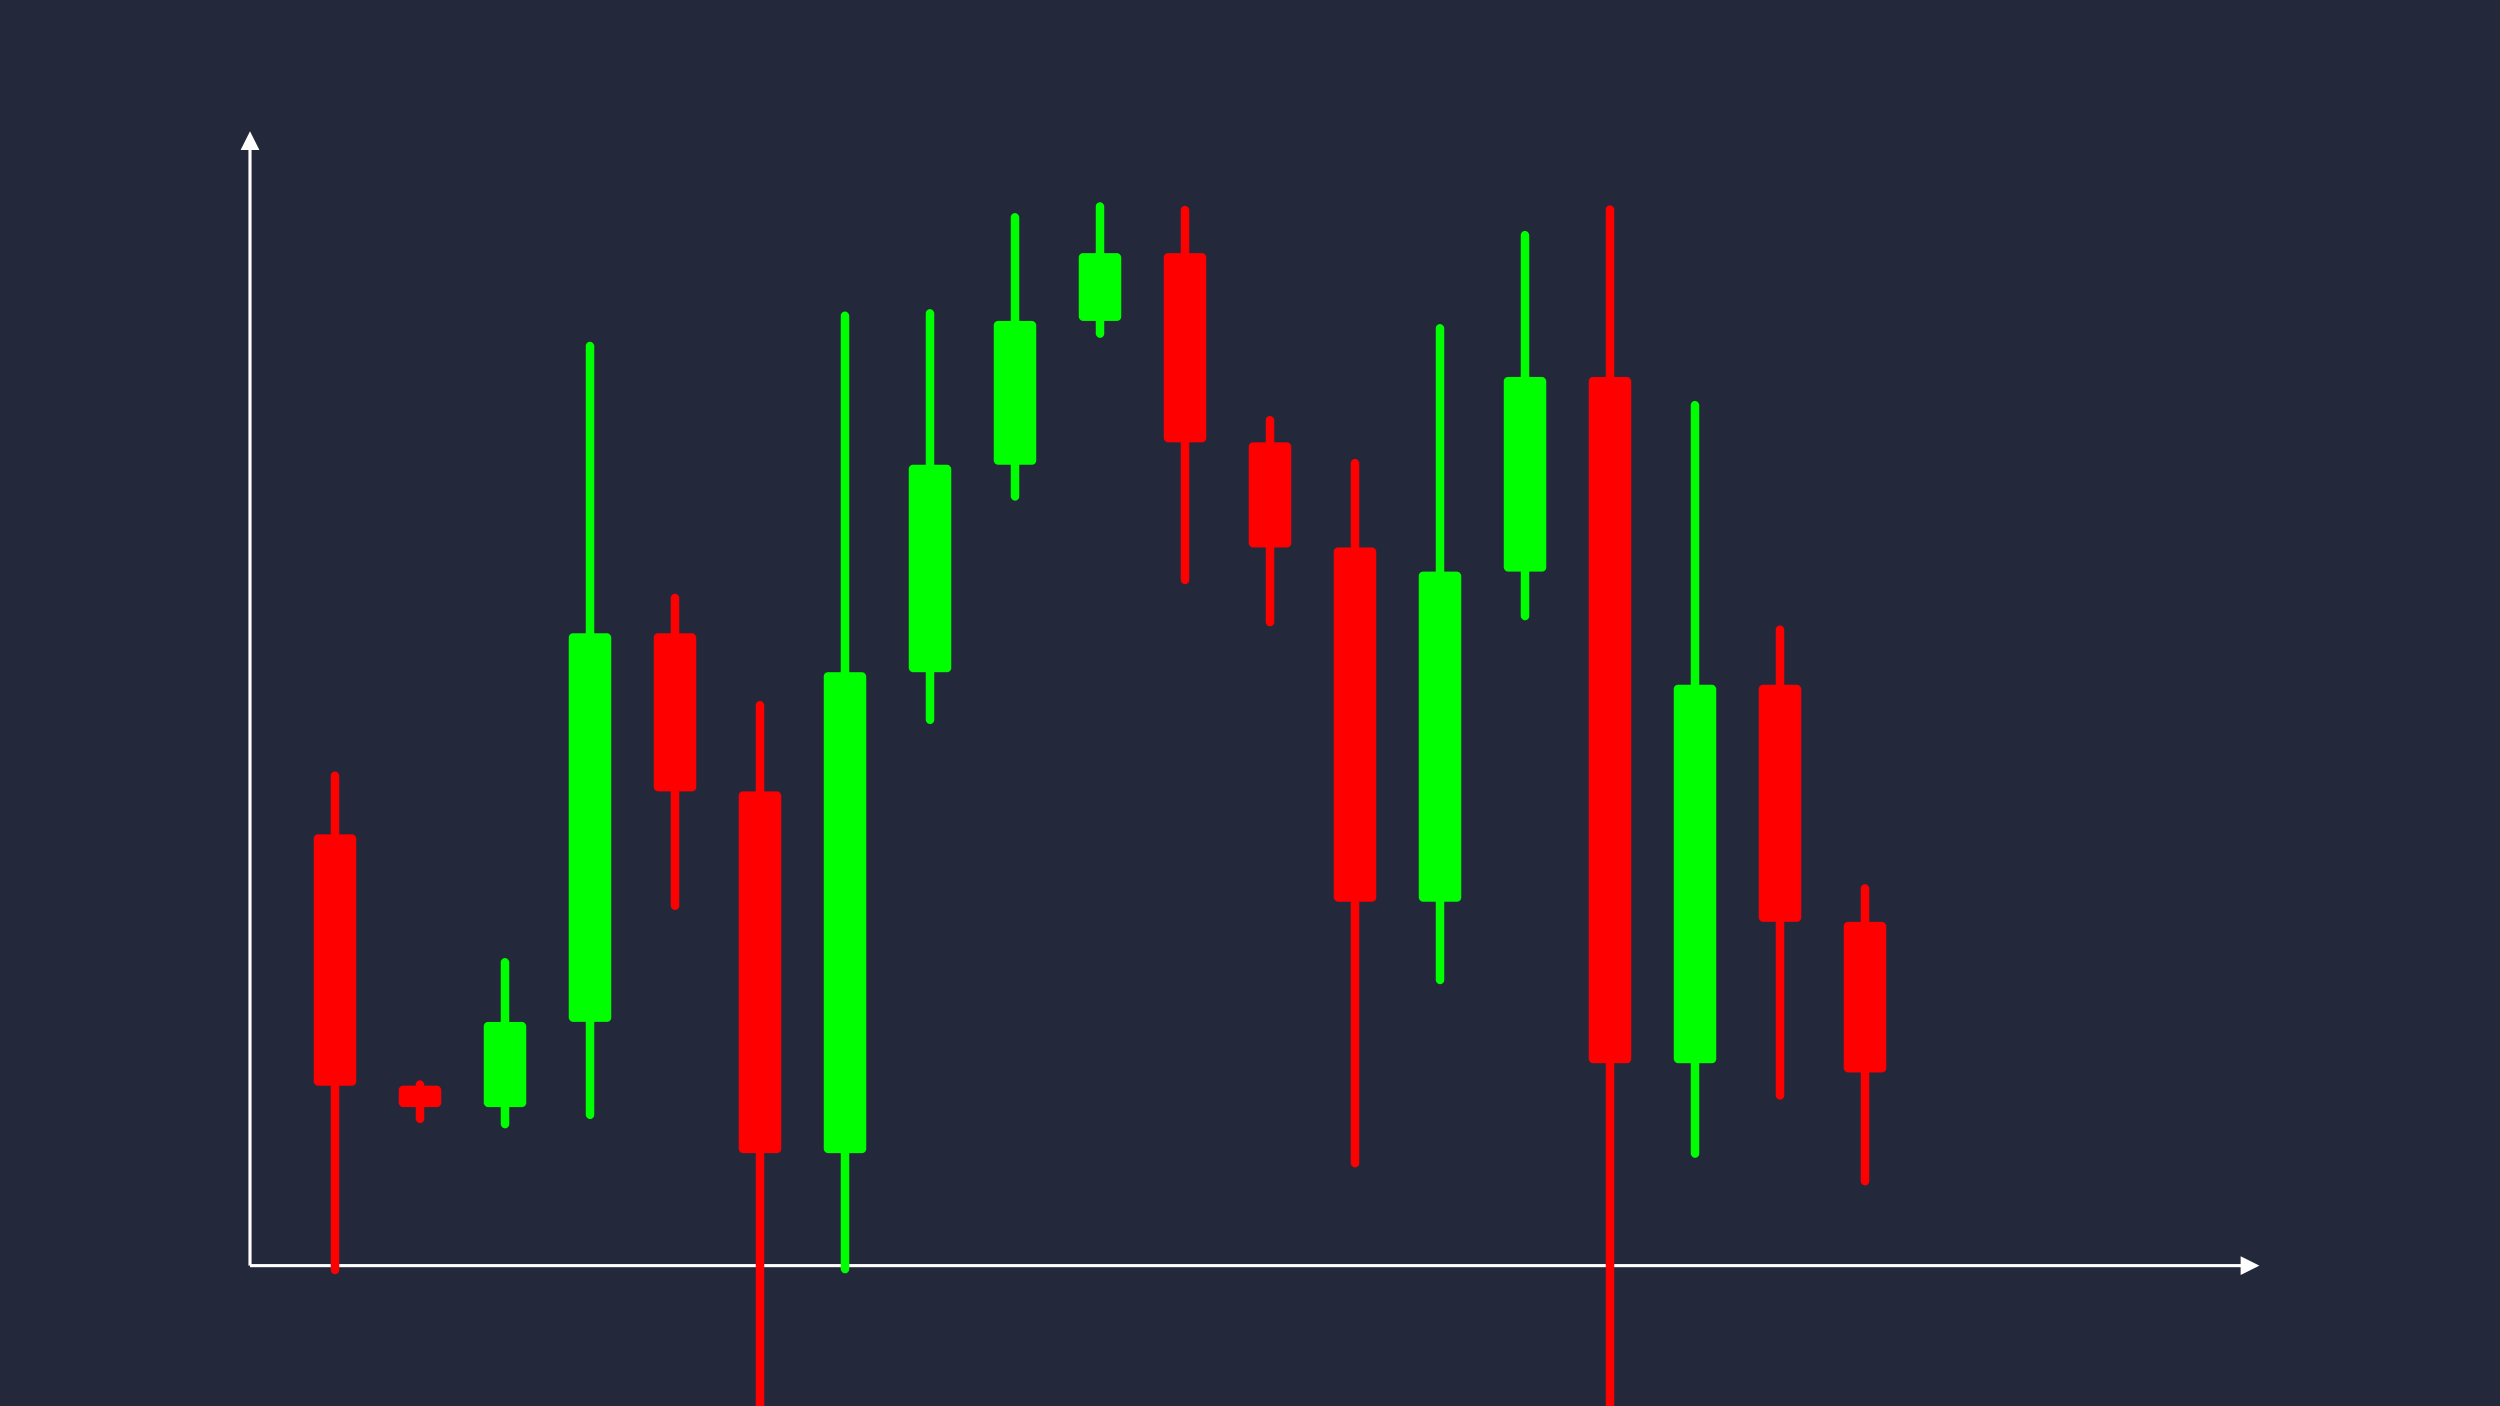 <svg width='1600' height='900' viewBox='0 0 1600 900' fill='none' xmlns='http://www.w3.org/2000/svg'>
            <style>
                .regular {
                    font: normal 36.8px sans-serif;
                }
            </style>

            <defs>
                <marker id='arrow' viewBox='0 0 10 10' refX='5' refY='5' markerWidth='6' markerHeight='6' orient='auto-start-reverse'>
                    <path fill='#fff' d='M 0 0 L 10 5 L 0 10 z' />
                </marker>
            </defs>

            <rect width='1600' height='900' fill='#24283b'/>

            <line x1='160' y1='810' x2='160' y2='90' stroke='#fff' stroke-width='2' marker-end='url(#arrow)'/>
            <line x1='160' y1='810' x2='1440' y2='810' stroke='#fff' stroke-width='2' marker-end='url(#arrow)'/>

            <rect x='200.80' y='533.96' width='27.20' height='160.89' rx='2.72' fill='#f00' /><rect x='211.68' y='493.74' width='5.44' height='321.77' rx='2.72' fill='#f00' />
<rect x='255.20' y='694.84' width='27.20' height='13.68' rx='2.72' fill='#f00' /><rect x='266.08' y='691.42' width='5.44' height='27.37' rx='2.72' fill='#f00' />
<rect x='309.60' y='654.02' width='27.20' height='54.51' rx='2.72' fill='#0f0' /><rect x='320.48' y='613.14' width='5.44' height='109.02' rx='2.72' fill='#0f0' />
<rect x='364.00' y='405.27' width='27.20' height='248.74' rx='2.72' fill='#0f0' /><rect x='374.88' y='218.72' width='5.44' height='497.49' rx='2.72' fill='#0f0' />
<rect x='418.40' y='405.27' width='27.20' height='101.22' rx='2.72' fill='#f00' /><rect x='429.28' y='379.97' width='5.44' height='202.43' rx='2.72' fill='#f00' />
<rect x='472.80' y='506.49' width='27.20' height='231.51' rx='2.72' fill='#f00' /><rect x='483.68' y='448.62' width='5.44' height='463.01' rx='2.72' fill='#f00' />
<rect x='527.20' y='430.22' width='27.20' height='307.78' rx='2.72' fill='#0f0' /><rect x='538.08' y='199.38' width='5.44' height='615.57' rx='2.72' fill='#0f0' />
<rect x='581.60' y='297.43' width='27.20' height='132.79' rx='2.72' fill='#0f0' /><rect x='592.48' y='197.84' width='5.44' height='265.57' rx='2.72' fill='#0f0' />
<rect x='636.00' y='205.40' width='27.20' height='92.03' rx='2.72' fill='#0f0' /><rect x='646.88' y='136.38' width='5.44' height='184.06' rx='2.72' fill='#0f0' />
<rect x='690.40' y='162.00' width='27.20' height='43.40' rx='2.72' fill='#0f0' /><rect x='701.28' y='129.44' width='5.44' height='86.81' rx='2.72' fill='#0f0' />
<rect x='744.80' y='162.00' width='27.20' height='121.08' rx='2.72' fill='#f00' /><rect x='755.68' y='131.73' width='5.44' height='242.16' rx='2.72' fill='#f00' />
<rect x='799.20' y='283.08' width='27.20' height='67.29' rx='2.72' fill='#f00' /><rect x='810.08' y='266.25' width='5.44' height='134.58' rx='2.72' fill='#f00' />
<rect x='853.60' y='350.37' width='27.20' height='226.72' rx='2.72' fill='#f00' /><rect x='864.48' y='293.69' width='5.44' height='453.45' rx='2.72' fill='#f00' />
<rect x='908.00' y='365.84' width='27.20' height='211.26' rx='2.72' fill='#0f0' /><rect x='918.88' y='207.39' width='5.44' height='422.51' rx='2.72' fill='#0f0' />
<rect x='962.40' y='241.24' width='27.20' height='124.60' rx='2.72' fill='#0f0' /><rect x='973.28' y='147.79' width='5.44' height='249.20' rx='2.72' fill='#0f0' />
<rect x='1016.80' y='241.24' width='27.20' height='439.22' rx='2.72' fill='#f00' /><rect x='1027.68' y='131.43' width='5.44' height='878.44' rx='2.72' fill='#f00' />
<rect x='1071.20' y='438.24' width='27.20' height='242.21' rx='2.72' fill='#0f0' /><rect x='1082.08' y='256.59' width='5.44' height='484.42' rx='2.72' fill='#0f0' />
<rect x='1125.60' y='438.24' width='27.20' height='151.73' rx='2.72' fill='#f00' /><rect x='1136.48' y='400.31' width='5.44' height='303.47' rx='2.72' fill='#f00' />
<rect x='1180.00' y='589.98' width='27.20' height='96.39' rx='2.72' fill='#f00' /><rect x='1190.88' y='565.88' width='5.44' height='192.79' rx='2.72' fill='#f00' />

        </svg>